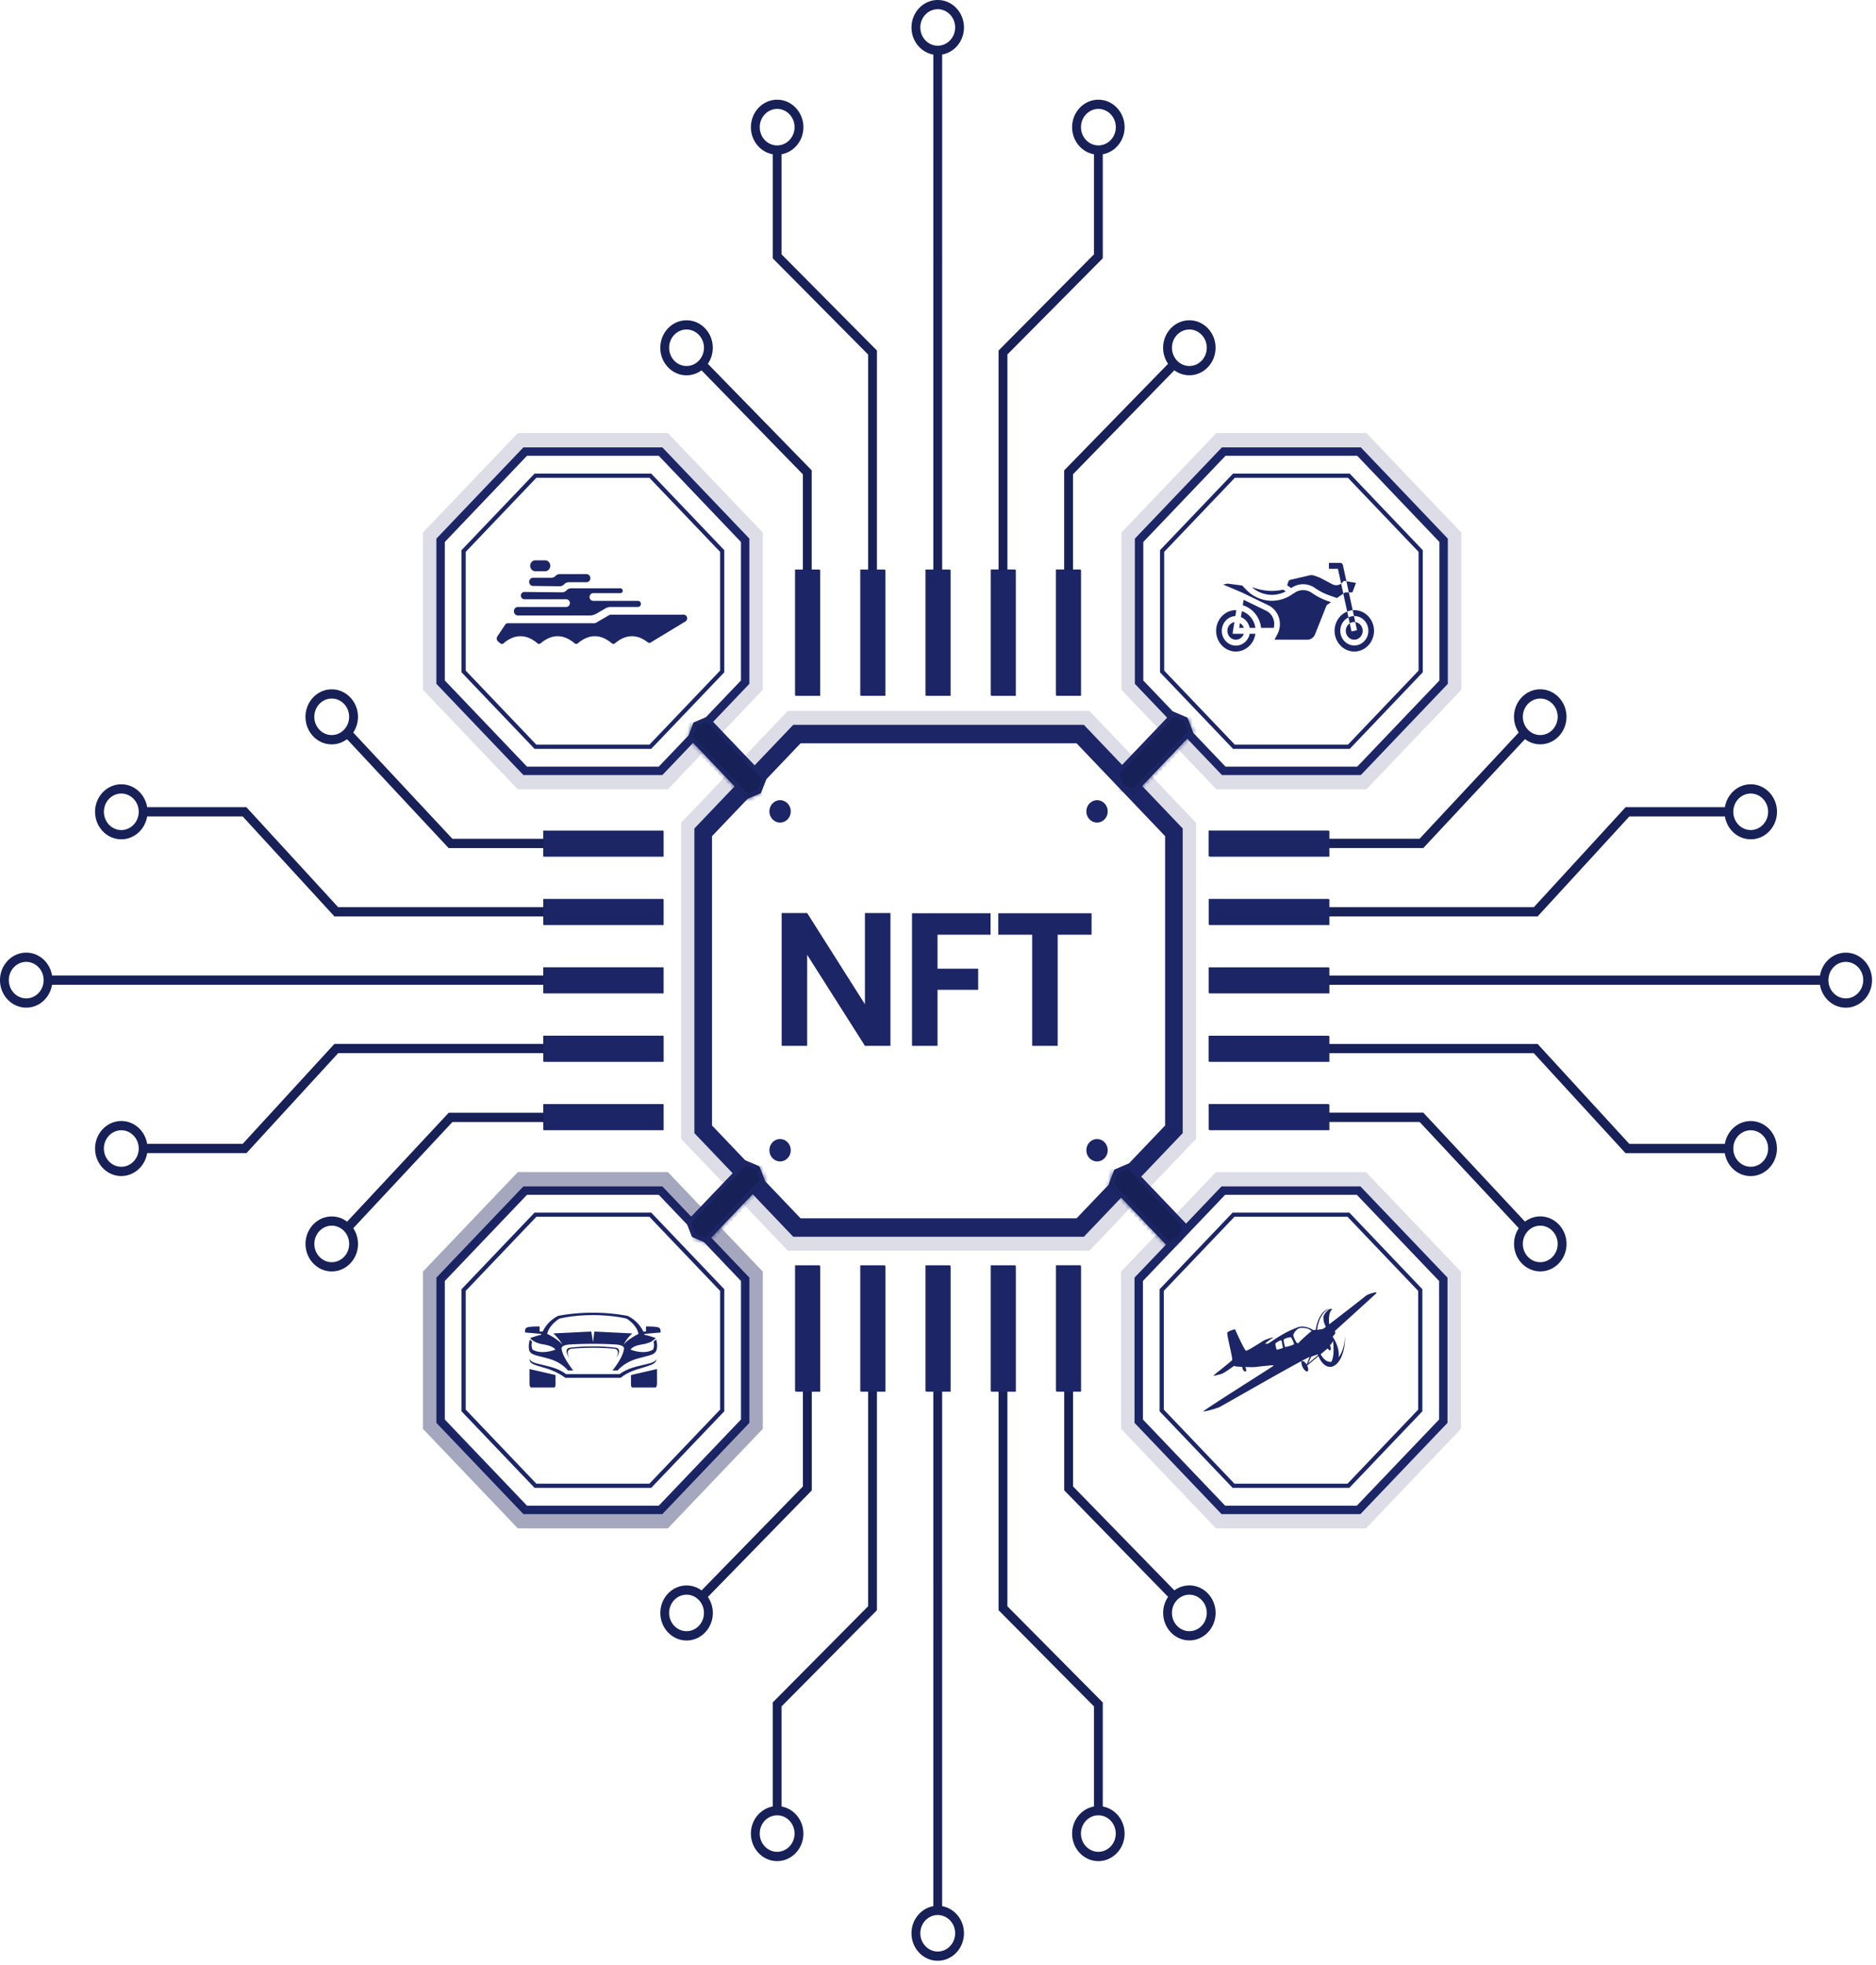 <svg width="446" height="467" fill="none" xmlns="http://www.w3.org/2000/svg"><path d="m239.5 84.251 22.675-22.862V36.666c2.941-.528 5.188-3.203 5.188-6.428 0-3.6-2.794-6.539-6.238-6.539-3.435 0-6.239 2.928-6.239 6.539 0 3.225 2.248 5.91 5.188 6.428v23.798l-22.675 22.852v52.043h-1.858v29.93h5.818v-29.93H239.5V84.251zm17.497-54.025c0-2.388 1.859-4.336 4.138-4.336s4.138 1.948 4.138 4.337c0 2.388-1.859 4.336-4.138 4.336-2.289 0-4.138-1.948-4.138-4.337zM208.485 83.316 185.81 60.453V36.666c2.941-.528 5.188-3.203 5.188-6.428 0-3.6-2.793-6.539-6.238-6.539-3.434 0-6.239 2.928-6.239 6.539 0 3.225 2.248 5.91 5.189 6.428V61.4l22.675 22.862v51.108h-1.859v29.93h5.818v-29.93h-1.859V83.316zm-27.863-53.09c0-2.388 1.859-4.336 4.138-4.336s4.138 1.948 4.138 4.337c0 2.388-1.859 4.336-4.138 4.336-2.29 0-4.138-1.948-4.138-4.337zM222.937 0c-3.434 0-6.238 2.928-6.238 6.538 0 3.226 2.247 5.912 5.188 6.44V135.37h-1.859v29.93h5.818v-29.93h-1.859V12.967c2.941-.529 5.188-3.203 5.188-6.44 0-3.599-2.793-6.527-6.238-6.527zm0 10.864c-2.279 0-4.138-1.948-4.138-4.337 0-2.388 1.859-4.337 4.138-4.337s4.138 1.949 4.138 4.337c0 2.39-1.859 4.337-4.138 4.337zM282.759 76.128c-3.435 0-6.239 2.928-6.239 6.539 0 1.42.441 2.73 1.177 3.808l-24.702 25.329v23.556h-1.954v29.929h5.819V135.36h-1.765v-22.632l24.093-24.712a6.014 6.014 0 0 0 3.56 1.178c3.435 0 6.239-2.928 6.239-6.538.01-3.589-2.794-6.528-6.228-6.528zm0 10.865c-2.279 0-4.138-1.949-4.138-4.337 0-2.389 1.859-4.337 4.138-4.337s4.138 1.948 4.138 4.337c0 2.388-1.859 4.337-4.138 4.337zM192.984 111.804l-24.702-25.329a6.744 6.744 0 0 0 1.176-3.808c0-3.6-2.794-6.539-6.238-6.539-3.435 0-6.239 2.928-6.239 6.539 0 3.6 2.794 6.538 6.239 6.538 1.323 0 2.552-.44 3.56-1.178l24.093 24.712v22.632h-1.859V165.3h5.818v-29.929h-1.859v-23.567h.011zM163.22 86.993c-2.279 0-4.138-1.949-4.138-4.337 0-2.389 1.859-4.337 4.138-4.337s4.138 1.948 4.138 4.337c0 2.388-1.859 4.337-4.138 4.337zM129.149 203.518h28.557v-6.098h-28.557v1.948h-21.593l-23.578-25.251a6.723 6.723 0 0 0 1.124-3.731c0-3.6-2.794-6.539-6.239-6.539-3.434 0-6.238 2.928-6.238 6.539 0 3.599 2.794 6.538 6.239 6.538 1.354 0 2.604-.462 3.633-1.233l24.167 25.89h22.475v1.937h.01zm-46.148-33.143c0 2.388-1.859 4.337-4.138 4.337s-4.138-1.949-4.138-4.337c0-2.389 1.86-4.337 4.139-4.337 2.289 0 4.137 1.948 4.137 4.337zM129.149 219.765h28.557v-6.098h-28.557v1.948H80.386L58.573 191.85h-23.59c-.503-3.082-3.055-5.438-6.143-5.438-3.434 0-6.239 2.928-6.239 6.539 0 3.599 2.794 6.538 6.239 6.538 3.077 0 5.64-2.355 6.144-5.437H57.69l21.814 23.765h49.656v1.948h-.011zm-96.171-26.814c0 2.389-1.86 4.337-4.138 4.337-2.28 0-4.138-1.948-4.138-4.337s1.859-4.337 4.138-4.337 4.138 1.948 4.138 4.337zM22.601 272.987c0 3.599 2.794 6.538 6.239 6.538 3.077 0 5.64-2.355 6.144-5.438h23.599l21.814-23.765h48.763v1.949h28.556v-6.099H129.16v1.949H79.504L57.69 271.886H34.984c-.504-3.082-3.056-5.438-6.144-5.438-3.434.011-6.239 2.939-6.239 6.539zm2.1 0c0-2.389 1.86-4.337 4.139-4.337s4.138 1.948 4.138 4.337c0 2.388-1.86 4.337-4.138 4.337-2.28 0-4.138-1.949-4.138-4.337zM0 232.963c0 3.6 2.794 6.539 6.238 6.539 3.078 0 5.64-2.356 6.134-5.438h116.777v1.948h28.557v-6.098h-28.557v1.948H12.372c-.504-3.082-3.056-5.437-6.134-5.437-3.444.011-6.238 2.939-6.238 6.538zm2.1 0c0-2.388 1.86-4.337 4.138-4.337 2.28 0 4.138 1.949 4.138 4.337 0 2.389-1.858 4.337-4.138 4.337-2.29 0-4.138-1.948-4.138-4.337zM72.636 295.663c0 3.599 2.793 6.538 6.238 6.538 3.434 0 6.239-2.928 6.239-6.538 0-1.387-.42-2.675-1.124-3.732l23.578-25.251h21.593v1.849h28.556v-6.098H129.16v2.048h-22.475l-24.166 25.889c-1.03-.77-2.28-1.233-3.634-1.233-3.456-.011-6.25 2.928-6.25 6.528zm2.1 0c0-2.389 1.86-4.337 4.138-4.337 2.28 0 4.138 1.948 4.138 4.337S81.153 300 78.874 300s-4.138-1.948-4.138-4.337zM315.904 201.569h22.475l24.167-25.889c1.029.77 2.279 1.233 3.634 1.233 3.434 0 6.238-2.928 6.238-6.539 0-3.599-2.794-6.538-6.238-6.538-3.435 0-6.239 2.928-6.239 6.538 0 1.387.42 2.675 1.124 3.732l-23.578 25.251h-21.593v-1.948h-28.557v6.098h28.557v-1.938h.01zm50.276-35.532c2.279 0 4.138 1.948 4.138 4.337s-1.859 4.337-4.138 4.337-4.138-1.948-4.138-4.337 1.859-4.337 4.138-4.337zM315.904 217.816h49.656l21.813-23.765h22.707c.504 3.082 3.056 5.438 6.144 5.438 3.434 0 6.238-2.928 6.238-6.539 0-3.599-2.793-6.538-6.238-6.538-3.077 0-5.64 2.355-6.144 5.437h-23.599l-21.814 23.766h-48.753v-1.949h-28.556v6.099h28.556v-1.949h-.01zm100.309-29.203c2.279 0 4.138 1.949 4.138 4.337 0 2.389-1.859 4.337-4.138 4.337s-4.138-1.948-4.138-4.337c0-2.388 1.859-4.337 4.138-4.337zM416.214 266.458c-3.078 0-5.64 2.356-6.144 5.438h-22.707l-21.813-23.765h-49.656v-1.948h-28.557v6.098h28.557v-1.949h48.752l21.814 23.766h23.599c.504 3.082 3.056 5.437 6.144 5.437 3.434 0 6.239-2.928 6.239-6.538.01-3.611-2.794-6.539-6.228-6.539zm0 10.865c-2.279 0-4.138-1.948-4.138-4.337s1.859-4.337 4.138-4.337 4.138 1.948 4.138 4.337-1.859 4.337-4.138 4.337zM438.826 226.435c-3.078 0-5.64 2.356-6.134 5.438H315.904v-1.948h-28.556v6.098h28.556v-1.948h116.778c.504 3.082 3.056 5.437 6.133 5.437 3.434 0 6.239-2.928 6.239-6.538 0-3.611-2.794-6.539-6.228-6.539zm0 10.865c-2.279 0-4.138-1.948-4.138-4.337s1.859-4.337 4.138-4.337 4.138 1.948 4.138 4.337c-.011 2.389-1.859 4.337-4.138 4.337zM366.18 289.123c-1.355 0-2.605.463-3.634 1.233l-24.166-25.89h-22.476v-2.047h-28.556v6.098h28.556v-1.849h21.593l23.579 25.251a6.724 6.724 0 0 0-1.124 3.732c0 3.599 2.793 6.538 6.238 6.538 3.435 0 6.239-2.928 6.239-6.538-.011-3.589-2.804-6.528-6.249-6.528zm0 10.876c-2.279 0-4.138-1.949-4.138-4.337 0-2.389 1.859-4.337 4.138-4.337s4.138 1.948 4.138 4.337c0 2.388-1.859 4.337-4.138 4.337zM239.499 330.677h1.859v-29.93h-5.819v29.93h1.859v52.043l22.675 22.863v23.798c-2.941.529-5.188 3.204-5.188 6.44 0 3.599 2.793 6.538 6.238 6.538 3.435 0 6.239-2.928 6.239-6.538 0-3.225-2.248-5.911-5.188-6.44v-24.734l-22.675-22.862v-51.108zm21.624 100.796c2.279 0 4.138 1.948 4.138 4.337 0 2.388-1.859 4.337-4.138 4.337s-4.138-1.949-4.138-4.337c0-2.389 1.859-4.337 4.138-4.337zM208.484 330.677h1.859v-29.93h-5.819v29.93h1.859v51.108l-22.675 22.862v24.734c-2.94.529-5.188 3.204-5.188 6.44 0 3.599 2.794 6.538 6.239 6.538 3.434 0 6.238-2.928 6.238-6.538 0-3.225-2.248-5.911-5.188-6.44v-23.798l22.675-22.863v-52.043zm-23.725 100.796c2.279 0 4.138 1.948 4.138 4.337 0 2.388-1.859 4.337-4.138 4.337-2.28 0-4.138-1.949-4.138-4.337 0-2.389 1.848-4.337 4.138-4.337zM229.174 459.509c0-3.225-2.247-5.911-5.188-6.439V330.677h1.859v-29.93h-5.819v29.93h1.859V453.07c-2.94.528-5.188 3.203-5.188 6.439 0 3.599 2.794 6.538 6.239 6.538 3.444-.011 6.238-2.939 6.238-6.538zm-2.1 0c0 2.389-1.859 4.337-4.138 4.337s-4.138-1.948-4.138-4.337 1.859-4.337 4.138-4.337 4.138 1.948 4.138 4.337zM288.997 383.37c0-3.599-2.794-6.538-6.239-6.538-1.323 0-2.552.44-3.56 1.177l-24.093-24.711v-22.632h1.765v-29.929h-5.819v29.929h1.954v23.556l24.702 25.329a6.74 6.74 0 0 0-1.177 3.808c0 3.6 2.794 6.539 6.239 6.539 3.424.011 6.228-2.928 6.228-6.528zm-2.101 0c0 2.389-1.859 4.337-4.138 4.337s-4.138-1.948-4.138-4.337 1.859-4.337 4.138-4.337c2.279.011 4.138 1.948 4.138 4.337zM192.983 330.677h1.859v-29.929h-5.819v29.929h1.859v22.631l-24.093 24.712a6.017 6.017 0 0 0-3.56-1.177c-3.434 0-6.238 2.928-6.238 6.538 0 3.599 2.793 6.539 6.238 6.539 3.434 0 6.239-2.928 6.239-6.539 0-1.42-.441-2.73-1.177-3.809l24.702-25.328v-23.567h-.01zm-25.626 52.693c0 2.389-1.859 4.337-4.138 4.337s-4.138-1.948-4.138-4.337 1.859-4.337 4.138-4.337c2.279.011 4.138 1.948 4.138 4.337z" fill="#172157"/><path d="M189.164 135.462v29.93h5.819v-29.93h-5.819zM204.669 135.455v29.929h5.819v-29.929h-5.819zM220.174 135.459v29.929h5.819v-29.929h-5.819zM235.681 135.463v29.929h5.818v-29.929h-5.818zM251.186 135.455v29.93h5.818v-29.93h-5.818zM157.769 197.53h-28.557v6.098h28.557v-6.098zM157.769 213.777h-28.557v6.098h28.557v-6.098zM157.769 230.024h-28.557v6.098h28.557v-6.098zM157.769 246.282h-28.557v6.099h28.557v-6.099zM157.769 262.529h-28.557v6.099h28.557v-6.099zM316.05 197.528h-28.556v6.099h28.556v-6.099zM316.05 213.776h-28.556v6.098h28.556v-6.098zM316.05 230.023h-28.556v6.098h28.556v-6.098zM316.05 246.281h-28.556v6.098h28.556v-6.098zM316.05 262.528h-28.556v6.098h28.556v-6.098zM189.17 300.865v29.929h5.819v-29.929h-5.819zM204.676 300.857v29.93h5.818v-29.93h-5.818zM220.181 300.861v29.929H226v-29.929h-5.819zM235.687 300.865v29.929h5.818v-29.929h-5.818zM251.192 300.858v29.929h5.818v-29.929h-5.818z" fill="#1C2666"/><path opacity=".15" d="m323.096 107.334 20.112 21.079v33.716l-20.112 21.08h-32.169l-20.113-21.08v-33.716l20.113-21.079h32.169zm1.743-4.403h-35.656l-1.229 1.288-20.112 21.079-1.229 1.288v37.371l1.229 1.287 20.112 21.08 1.229 1.288h35.656l1.229-1.288 20.112-21.08 1.229-1.287v-37.371l-1.229-1.288-20.112-21.079-1.229-1.288z" fill="#172157"/><path d="M323.096 107.334h-32.169l-20.123 21.09v33.716l20.123 21.079h32.169l20.112-21.079v-33.716l-20.112-21.09z" stroke="#1C2666" stroke-width="2" stroke-miterlimit="10"/><path d="M320.671 113.069h-27.317l-17.077 17.898v28.63l17.077 17.899h27.317l17.077-17.899v-28.63l-17.077-17.898z" stroke="#1C2666" stroke-miterlimit="10"/><path d="m322.373 138.547-.862 2.26h-.839l-.577-2.658 2.278.398zm-17.487 1.639.181-.038.603.422a7.054 7.054 0 0 1-4.152.763 7.184 7.184 0 0 1-3.868-1.756l1.183.355c1.97.586 4.044.673 6.053.254zm-9.221 2.377 5.336 2.593c.715.344 1.29.943 1.624 1.691.333.747.403 1.594.197 2.39h-3.016a6.488 6.488 0 0 0-1.394-3.38 6.031 6.031 0 0 0-2.952-1.995l.205-1.299zm1.432 6.674c-.233-1.172-1.018-2.139-2.084-2.567l.225-1.414a4.684 4.684 0 0 1 2.15 1.508 5.048 5.048 0 0 1 1.063 2.473h-1.354zm-1.396 1.405a2.082 2.082 0 0 1-.876 1.112 1.922 1.922 0 0 1-1.354.26 1.98 1.98 0 0 1-1.194-.715 2.158 2.158 0 0 1-.475-1.353 2.165 2.165 0 0 1 .469-1.356c.304-.38.726-.635 1.192-.721l-.442 2.773h2.68zm-1.096-1.405.179-1.131c.426.248.752.65.916 1.131h-1.095zm-.792 5.62c-1.677 0-3.226-.937-4.064-2.459a5.123 5.123 0 0 1 0-4.917c.838-1.521 2.387-2.459 4.064-2.459.034 0 .067.005.101.006l-.225 1.413a3.27 3.27 0 0 0-2.234 1.021 3.58 3.58 0 0 0-.98 2.339 3.61 3.61 0 0 0 .793 2.415 3.305 3.305 0 0 0 2.147 1.21 3.23 3.23 0 0 0 2.36-.637 3.529 3.529 0 0 0 1.322-2.147h1.354a4.996 4.996 0 0 1-1.571 3.012 4.57 4.57 0 0 1-3.068 1.203h.001zm21.499-10.808-2.665 6.7a2.082 2.082 0 0 1-.739.944 1.948 1.948 0 0 1-1.116.354h-7.797l.696-1.315a5.13 5.13 0 0 0 .36-3.911c-.403-1.299-1.305-2.364-2.488-2.939l-6.225-3.02-4.558-1.931 1.048-.219 3.544.464-.022.024.872.913a8.533 8.533 0 0 0 5.145 2.618 8.361 8.361 0 0 0 5.583-1.303l.91-.587a3.598 3.598 0 0 1 2.014-.575c.71.014 1.402.239 1.993.651a15.484 15.484 0 0 0 3.761 1.927l.805.281-.872.609a.694.694 0 0 0-.249.315zm2.531-1.907-1.791-.626a14.187 14.187 0 0 1-3.444-1.766 4.914 4.914 0 0 0-2.712-.886 4.9 4.9 0 0 0-2.741.783l-.201.132-.947-.662.268-.843h.001a.688.688 0 0 1 .489-.464l4.567-1.063a1.92 1.92 0 0 1 1.072.058l1.261.44 3.116 1.633a1.93 1.93 0 0 0 2.062-.168l.515 2.375-1.515 1.057zm4.121 12.715c-1.47-.004-2.853-.73-3.736-1.961a5.105 5.105 0 0 1-.762-4.306c.403-1.481 1.446-2.679 2.816-3.235l.302 1.393v-.001c-1.006.486-1.716 1.463-1.896 2.608a3.598 3.598 0 0 0 .998 3.107 3.23 3.23 0 0 0 3.015.875c1.081-.251 1.973-1.048 2.38-2.127a3.64 3.64 0 0 0-.347-3.259c-.625-.958-1.663-1.529-2.77-1.524-.025 0-.048.007-.073.008l-.302-1.393c.124-.01.248-.02.375-.02 1.676 0 3.225.938 4.063 2.459a5.123 5.123 0 0 1 0 4.917c-.838 1.522-2.387 2.459-4.063 2.459zm-.654-4.761 1.307-.312-.418-1.927v.001a2 2 0 0 1 1.501 1.048c.314.579.347 1.28.089 1.888a2.027 2.027 0 0 1-1.395 1.199 1.94 1.94 0 0 1-1.749-.462 2.151 2.151 0 0 1-.686-1.749 2.116 2.116 0 0 1 .932-1.618l.419 1.932z" fill="#1C2666"/><path d="M321.964 147.833c.079.003.158.012.236.025l-.309-1.422a3.184 3.184 0 0 0-1.307.312l.307 1.416c.32-.215.693-.33 1.073-.331zM321.29 143.66l-.315-1.447-.304-1.405h-.718a.65.65 0 0 0-.372.118l-.225.157.318 1.467.309 1.425.299 1.38c.419-.17.859-.275 1.307-.313l-.299-1.382zM319.774 136.669l-.507-2.339a.679.679 0 0 0-.654-.547h-2.681v1.405h2.145l.42 1.937.343 1.583c.093-.068.179-.144.259-.227l.413-.433.582.102-.32-1.481z" fill="#1C2666"/><path opacity=".15" d="m157.041 107.334 20.112 21.079v33.716l-20.112 21.08h-32.169l-20.112-21.08v-33.716l20.112-21.079h32.169zm1.733-4.403H123.118l-1.229 1.288-20.112 21.079-1.229 1.288v37.371l1.229 1.287 20.112 21.08 1.229 1.288H158.774l1.229-1.288 20.112-21.08 1.229-1.287v-37.371l-1.229-1.288-20.112-21.079-1.229-1.288z" fill="#172157"/><path d="M157.041 107.333h-32.179l-20.113 21.091v33.716l20.113 21.079h32.179l20.113-21.079v-33.716l-20.113-21.091z" stroke="#1C2666" stroke-width="2" stroke-miterlimit="10"/><path d="M154.605 113.068h-27.307l-17.077 17.899v28.63l17.077 17.898h27.307l17.087-17.898v-28.63l-17.087-17.899z" stroke="#1C2666" stroke-miterlimit="10"/><path d="M130.826 134.479c0 .345-.13.675-.363.919a1.212 1.212 0 0 1-.877.381h-2.301a1.21 1.21 0 0 1-.876-.381 1.33 1.33 0 0 1-.363-.919c0-.344.13-.675.363-.919.232-.243.548-.38.876-.38h2.301c.329 0 .644.137.877.38.233.244.363.575.363.919zM139.435 138.385a.889.889 0 0 0 .413-.102.932.932 0 0 0 .326-.286 1.003 1.003 0 0 0 .143-.853.965.965 0 0 0-.332-.497.894.894 0 0 0-.55-.191h-6.368a1.38 1.38 0 0 0-.999.435 1.421 1.421 0 0 1-.459.321 1.362 1.362 0 0 1-.541.112h-4.34a.906.906 0 0 0-.552.193.978.978 0 0 0-.335.5 1.013 1.013 0 0 0 .143.854c.085.121.195.22.323.289a.887.887 0 0 0 .411.108l6.304.074c.207.002.413-.039.605-.121.193-.082.367-.203.514-.357a1.52 1.52 0 0 1 1.102-.479h4.192zM152.08 142.954a.666.666 0 0 0-.401-.135h-10.644a.847.847 0 0 1-.487-.153.915.915 0 0 1-.323-.412.958.958 0 0 1-.05-.53.93.93 0 0 1 .24-.469.86.86 0 0 1 .62-.269h6.456a.54.54 0 0 0 .327-.111.582.582 0 0 0 .2-.292.606.606 0 0 0-.003-.36.576.576 0 0 0-.205-.288.534.534 0 0 0-.319-.106h-11.693c-.414 0-.811.172-1.104.479a1.508 1.508 0 0 1-1.119.479l-8.908-.087a.8.8 0 0 0-.625.291.903.903 0 0 0-.136.932.85.85 0 0 0 .305.372.795.795 0 0 0 .45.138h9.947c.232 0 .455.097.62.268a.958.958 0 0 1 .189 1 .9.9 0 0 1-.323.411.845.845 0 0 1-.486.155h-11.469a.925.925 0 0 0-.684.296 1.032 1.032 0 0 0-.283.716c0 .268.102.526.283.716.182.19.427.296.684.296h17.01c.584 0 1.158-.155 1.669-.451l2.096-1.219a2.666 2.666 0 0 1 1.331-.359h6.432a.666.666 0 0 0 .407-.139.724.724 0 0 0 .251-.363.764.764 0 0 0-.003-.449.724.724 0 0 0-.254-.361l.002.004zM154.109 152.758c.127 0 .32.111.431.044l8.416-5.092c.728-.44.43-1.607-.41-1.607h-17.335a.78.78 0 0 0-.398.107l-3.126 1.811a.787.787 0 0 1-.398.107h-20.526a.79.79 0 0 0-.38.098.841.841 0 0 0-.294.269l-1.849 2.77a.931.931 0 0 0 .201 1.235l.283.221c.031.025.059.051.089.081a.664.664 0 0 0 .54.248.654.654 0 0 0 .292-.082.687.687 0 0 0 .229-.207c1.197-.965 2.486-1.543 3.866-1.543s2.668.578 3.865 1.543c.184.193.368.289.552.289a1 1 0 0 0 .552-.289c1.196-.965 2.485-1.543 3.865-1.543 1.381 0 2.669.578 3.866 1.543.183.193.368.289.552.289a.987.987 0 0 0 .552-.289c1.197-.965 2.485-1.543 3.865-1.543 1.38 0 2.669.578 3.865 1.543.092.097.368.289.553.289.184 0 .459-.192.552-.289 1.196-.965 2.485-1.543 3.865-1.543 1.38 0 2.668.578 3.865 1.543v-.003z" fill="#1C2666"/><path opacity=".15" d="m323.003 282.991 20.112 21.08v33.716l-20.112 21.079h-32.169l-20.112-21.079v-33.716l20.112-21.08h32.169zm1.744-4.403h-35.656l-1.229 1.288-20.112 21.079-1.229 1.288v37.371l1.229 1.288 20.112 21.079 1.229 1.288h35.656l1.228-1.288 20.113-21.079 1.228-1.288v-37.371l-1.228-1.288-20.113-21.079-1.228-1.288z" fill="#172157"/><path d="M323.003 282.991h-32.169l-20.112 21.08v33.727l20.112 21.079h32.169l20.123-21.079v-33.727l-20.123-21.08z" stroke="#1C2666" stroke-width="2" stroke-miterlimit="10"/><path d="M320.577 288.716H293.26l-17.077 17.909v28.619l17.077 17.899h27.317l17.077-17.899v-28.619l-17.077-17.909z" stroke="#1C2666" stroke-miterlimit="10"/><path fill-rule="evenodd" clip-rule="evenodd" d="M327.205 307.386c-.158.196-9.469 8.617-9.732 8.867-.263.251-.055.223-.003.474s-.477.754-.583.918a.266.266 0 0 0-.028.13c.405.605 1.693 2.734 1.372 4.836.876-1.103 1.471-2.936 1.521-5.033.006.142.011.284.011.429 0 3.798-1.592 6.877-3.557 6.877-1.116 0-2.112-.996-2.764-2.554l-2.677 2.249c.298.619.345 1.214.091 1.363-.27.16-.775-.248-1.13-.911-.233-.437-.339-.871-.309-1.164l-.117-.305c-5.371 2.863-18.759 10.603-19.436 10.903-.821.361-3.283 1.03-3.786 1.03-.503 0 16.196-10.473 16.593-10.807.166-.139.052-.184-.19-.184-.34 0-.935.088-1.367.126-.288.024-1.065.086-2.309.252-.452.048-.906.069-1.361.062-.45 0-.941-.012-1.41-.029.04.06.075.123.106.19.182.39.177.784-.008.879-.186.095-.484-.145-.665-.535a1.32 1.32 0 0 1-.132-.564c-.815-.04-1.468-.09-1.586-.113-.199-.038-.213-.128-.286-.128a.358.358 0 0 0-.166.072c-.265.167-2.303 1.698-2.965 1.866-.543.136-1.478.406-1.752.406-.061 0-.09-.014-.076-.044.08-.166 4.191-3.318 4.423-3.674.214-.331-1.337-6.085-1.139-6.542.116-.269 1.48-.754 1.809-.754.045 0 .071.009.071.029 0 .167 2.197 4.928 2.541 5.039a.15.15 0 0 0 .03 0c.479 0 3.844-2.205 4.18-2.398.284-.16 1.886-.758 2.198-.754.065 0 .083.04 0 .09-.697.423-2.26 1.509-1.625 1.407.013 0 .397.006.426-.005.282-.105 2.309-1.617 4.493-2.751 1.311-.681 2.762-1.219 3.034-1.268a3.67 3.67 0 0 1 .636-.058c1.16 0 2.163.53 2.567.808.044.012.089.016.134.012.116 0 .299-.01.51-.026.428-2.87 1.793-4.972 3.416-4.972.03 0 .055.007.086.008-1.55.144-2.824 2.233-3.172 4.933.609-.058 1.306-.154 1.462-.236.042-.022.269-.19.621-.456-.371-.736-.656-1.621-.563-2.534.677-1.521 1.938-1.987 2.065-1.638-.8.719-.85 2.234-.7 3.564 2.663-2.035 8.164-6.311 8.631-6.716.452-.393 1.883-.857 2.413-.857.185 0 .263.053.156.187l-.002.004zm-17.687 16.212a.265.265 0 0 1 .056-.055c.252-.148.707.201 1.055.785l.73-1.788c-.282.1-.959.439-1.907.942l.066.116zm-4.559-3.5c-.04-.094-.222-1.173-.239-1.304-.027-.215-.277-.201-.309-.198-.152.022-1.238.596-1.21.845.052.396.135.787.248 1.169a.302.302 0 0 0 .094.136.277.277 0 0 0 .149.061.145.145 0 0 0 .055-.009c.111-.042.914-.291 1.132-.366.218-.075.119-.24.08-.334zm1.908-2.263c-.27 0-1.791.277-1.705.761.055.319.262 1.412.332 1.528.009.014.046.02.106.02.426 0 1.916-.485 2.02-.641.119-.178-.62-1.587-.707-1.66a.079.079 0 0 0-.045-.008h-.001zm3.861-2.09c-.222-.061-.77-.123-1.212-.123-.233 0-.436.017-.546.058-.318.125-.51.215-.655.355-.406.389-.834.96-.845 1.326-.01.365.696 1.763.845 1.826.075.033.156.05.238.052a.342.342 0 0 0 .184-.047.361.361 0 0 0 .134-.14c.139-.251 2.7-2.568 2.909-2.63.209-.063-.714-.585-1.052-.679v.002zm2.55 6.16c-.496.2-1.002.372-1.515.517l-.798 1.676 2.386-2.004c-.024-.064-.05-.125-.073-.189zm.583-.259.007.014.044-.037-.052.023h.001zm.116.237c.595 1.125 1.423 1.822 2.348 1.822.065-.002.13-.008.195-.018.71-1.319.544-3.718.373-5.077-.003.042 0 .076-.006.121-.032.238-.324.629-.702 1.039.236.518.277 1.032.094 1.161-.152.101-.409-.093-.633-.446l-1.669 1.398z" fill="#1C2666"/><path opacity=".15" d="m157.041 282.991 20.113 21.08v33.716l-20.113 21.079h-32.169l-20.112-21.079v-33.716l20.112-21.08h32.169zm1.733-4.403h-35.656l-1.229 1.288-20.112 21.079-1.229 1.288v37.371l1.229 1.288 20.112 21.079 1.229 1.288h35.656l1.229-1.288 20.112-21.079 1.229-1.288v-37.371l-1.229-1.288-20.112-21.079-1.229-1.288z" fill="#172157"/><path d="M157.041 282.991h-32.179l-20.112 21.08v33.727l20.112 21.079h32.179l20.113-21.079v-33.727l-20.113-21.08z" stroke="#1C2666" stroke-width="2" stroke-miterlimit="10"/><path d="M154.605 288.716h-27.306l-17.078 17.909v28.619l17.078 17.899h27.306l17.088-17.899v-28.619l-17.088-17.909z" stroke="#1C2666" stroke-miterlimit="10"/><path d="M134.377 327.489s-1.259-1.1-3.986-2.089c-2.725-.881-4.931-1.1-4.407-2.639 0 0-.524.879 2.098 1.428 2.518.66 4.407.879 6.504 2.419h12.694c2.203-1.54 3.986-1.759 6.609-2.419 2.623-.55 2.099-1.428 2.099-1.428.419 1.539-1.889 1.869-4.616 2.748-2.728.88-3.779 1.98-3.779 1.98h-13.216zM141.406 320.011h-.839c-1.259 0-3.672.11-5.141.33 0 0-1.574.11-.105 2.419 0 0-.629-1.21-.21-1.759 0 0 .105-.33.839-.44 0 0 2.623-.22 4.617-.22h.733c1.994 0 4.617.22 4.617.22.839.11.839.44.839.44.419.55-.21 1.759-.21 1.759 1.469-2.309-.105-2.419-.105-2.419-1.469-.22-3.881-.33-5.036-.33h.001zM156.199 325.398l-6.19 1.428v1.869s-.105 1.21.42 1.1h5.35s.42 0 .42-.99v-3.407zM125.88 325.398l6.19 1.428v1.869s.105 1.21-.42 1.1h-5.35s-.42 0-.42-.99v-3.407z" fill="#1C2666"/><path d="M149.17 312.754c1.629.758 2.962 2.077 3.778 3.738h.626v-1.209c.944 0 2.725 0 3.147.33.42.219.315 1.099.315 1.099l-3.881.33.104.22c.889.199 1.765.456 2.623.769-.21.33-.944.77-1.049.88-.544.233-1.105.417-1.678.55-1.26.22-2.624.439-3.253 1.32 0 0 3.147 1.319 5.351 0 0 0 .419-.881.105-1.87.21-.22.42-.33.629-.55.525 1.759 0 2.749 0 2.749-.525.99-1.573.99-4.616 1.869-3.042.88-4.511 2.75-4.511 2.75h-1.259c.735-.881 2.518-3.299 2.725-5.059 0 0 .42-.879-1.783-1.099a95.538 95.538 0 0 0-11.225 0c-2.203.22-1.784 1.099-1.784 1.099.21 1.76 2.098 4.178 2.725 5.059h-1.258s-1.363-1.87-4.407-2.75c-3.147-.879-4.197-.879-4.721-1.869 0 0-.42-.99.105-2.749.105.22.315.33.525.55-.315.989.104 1.87.104 1.87 2.203 1.319 5.456 0 5.456 0-.735-.881-2.098-1.1-3.357-1.32a6.718 6.718 0 0 1-1.574-.55c-.209-.11-.944-.55-1.049-.88a23.194 23.194 0 0 1 2.518-.769l.105-.22-3.882-.33s-.105-.88.315-1.099c.42-.33 2.203-.33 3.147-.33v1.209h.734a8.192 8.192 0 0 1 3.672-3.738 46.05 46.05 0 0 1 16.472 0h.006zm-8.183 6.267.315-2.531c2.308.11 6.609.329 9.022.44-1.469 1.319-2.098 2.748-2.098 2.748.629-.989 2.518-2.089 3.567-2.639-.42-2.198-2.832-3.628-2.832-3.628-4.827-1.099-11.226-1.099-15.947 0 0 0-2.416 1.428-2.938 3.628 1.154.55 2.938 1.65 3.672 2.639 0 0-.734-1.428-2.203-2.748 2.413-.111 6.714-.33 9.022-.44l.42 2.531z" fill="#1C2666"/><path d="m278.883 169.142 3.351 1.42 1.365 3.511-13.979 14.651-3.35-1.431-1.355-3.511 13.968-14.64z" fill="#172157"/><path d="m282.233 170.562 1.366 3.511-13.979 14.651-3.35-1.431" fill="url(#a)"/><path d="m177.136 275.793 3.35 1.42 1.355 3.512-13.979 14.64-3.35-1.42-1.355-3.512 13.979-14.64z" fill="#172157"/><path d="m180.486 277.213 1.355 3.512-13.979 14.64-3.351-1.42" fill="url(#b)"/><path d="m182.261 184.948-1.355 3.511-3.35 1.42-13.969-14.64 1.355-3.511 3.35-1.42 13.969 14.64z" fill="#172157"/><path d="m180.906 188.459-3.351 1.42-13.968-14.64 1.355-3.512" fill="url(#c)"/><path d="m282.308 291.225-1.355 3.512-3.351 1.42-13.978-14.64 1.354-3.512 3.351-1.431 13.979 14.651z" fill="#172157"/><path d="m280.952 294.737-3.35 1.42-13.979-14.64 1.355-3.512" fill="url(#d)"/><path opacity=".15" d="m157.041 282.991 20.113 21.079v33.716l-20.113 21.08h-32.169l-20.112-21.08V304.07l20.112-21.079h32.169zm1.733-4.403h-35.656l-1.229 1.288-20.112 21.079-1.229 1.288v37.371l1.229 1.288 20.112 21.079 1.229 1.288h35.656l1.229-1.288 20.112-21.079 1.229-1.288v-37.371l-1.229-1.288-20.112-21.079-1.229-1.288z" fill="#172157"/><path opacity=".15" d="m157.041 282.991 20.113 21.079v33.716l-20.113 21.08h-32.169l-20.112-21.08V304.07l20.112-21.079h32.169zm1.733-4.403h-35.656l-1.229 1.288-20.112 21.079-1.229 1.288v37.371l1.229 1.288 20.112 21.079 1.229 1.288h35.656l1.229-1.288 20.112-21.079 1.229-1.288v-37.371l-1.229-1.288-20.112-21.079-1.229-1.288zM257.679 172.278l23.504 24.635v72.419l-23.504 24.634h-69.096l-23.505-24.634v-72.419l23.505-24.635h69.096zm1.312-3.302H187.291l-.924.969-23.505 24.635-.924.968V270.697l.924.968 23.505 24.635.924.969H258.991l.925-.969 23.504-24.635.924-.968V195.548l-.924-.968-23.504-24.635-.925-.969z" fill="#172157"/><path d="m255.946 176.681 21.047 22.059v68.775l-21.047 22.059h-65.62l-21.047-22.059V198.74l21.047-22.059h65.62zm1.732-4.403h-69.095l-23.505 24.635v72.418l23.505 24.635h69.095l23.505-24.635v-72.418l-23.505-24.635z" fill="#1C2666"/><path d="M185.454 190.188c-1.407 0-2.541 1.189-2.541 2.664s1.134 2.664 2.541 2.664c1.408 0 2.542-1.189 2.542-2.664 0-1.464-1.134-2.664-2.542-2.664zM260.81 190.188c-1.407 0-2.542 1.189-2.542 2.664s1.135 2.663 2.542 2.663c1.407 0 2.542-1.188 2.542-2.663 0-1.464-1.135-2.664-2.542-2.664zM185.454 270.729c-1.407 0-2.541 1.189-2.541 2.664s1.134 2.664 2.541 2.664c1.408 0 2.542-1.189 2.542-2.664 0-1.464-1.134-2.664-2.542-2.664zM260.81 270.729c-1.407 0-2.541 1.189-2.541 2.664s1.134 2.664 2.541 2.664 2.542-1.189 2.542-2.664c0-1.464-1.135-2.664-2.542-2.664z" fill="#1C2666"/><path d="m265.496 183.898 13.511-14.161 2.837 1.203 1.174 3.018-13.52 14.17-2.838-1.212-1.164-3.018z" fill="#172157" stroke="#1C2666"/><mask id="f" fill="#fff"><path d="m282.233 170.562 1.366 3.511-13.979 14.651-3.35-1.431"/></mask><path d="m282.233 170.562 1.366 3.511-13.979 14.651-3.35-1.431" fill="url(#e)"/><path d="m283.599 174.073.723.69.439-.46-.23-.592-.932.362zm-13.979 14.651-.393.92.638.272.478-.502-.723-.69zm11.681-17.8 1.366 3.511 1.864-.724-1.366-3.512-1.864.725zm1.574 2.459-13.979 14.651 1.447 1.38 13.979-14.651-1.447-1.38zm-12.862 14.421-3.351-1.431-.785 1.84 3.35 1.431.786-1.84z" fill="#1C2666" mask="url(#f)"/><path d="m163.738 290.549 13.521-14.16 2.837 1.202 1.164 3.018-13.521 14.161-2.837-1.203-1.164-3.018z" fill="#172157" stroke="#1C2666"/><mask id="h" fill="#fff"><path d="m180.486 277.213 1.355 3.512-13.979 14.64-3.351-1.42"/></mask><path d="m180.486 277.213 1.355 3.512-13.979 14.64-3.351-1.42" fill="url(#g)"/><path d="m181.841 280.725.723.69.438-.458-.229-.592-.932.36zm-13.979 14.64-.391.92.637.27.477-.5-.723-.69zm11.691-17.792 1.355 3.512 1.865-.72-1.354-3.512-1.866.72zm1.564 2.461-13.979 14.64 1.447 1.381 13.979-14.64-1.447-1.381zm-12.865 14.41-3.35-1.42-.781 1.841 3.35 1.42.781-1.841z" fill="#1C2666" mask="url(#h)"/><path d="m168.169 170.903 13.511 14.16-1.164 3.018-2.837 1.203-13.511-14.161 1.164-3.018 2.837-1.202z" fill="#172157" stroke="#1C2666"/><mask id="j" fill="#fff"><path d="m180.906 188.459-3.351 1.42-13.968-14.64 1.355-3.512"/></mask><path d="m180.906 188.459-3.351 1.42-13.968-14.64 1.355-3.512" fill="url(#i)"/><path d="m177.555 189.879-.723.69.477.5.637-.27-.391-.92zm-13.968-14.64-.933-.36-.228.591.438.459.723-.69zm16.928 12.299-3.35 1.42.781 1.841 3.35-1.42-.781-1.841zm-2.236 1.65-13.968-14.64-1.447 1.381 13.968 14.64 1.447-1.381zm-13.759-13.589 1.355-3.512-1.866-.72-1.355 3.512 1.866.72z" fill="#1C2666" mask="url(#j)"/><path d="m268.206 277.17 13.521 14.171-1.164 3.018-2.837 1.203-13.522-14.161 1.165-3.019 2.837-1.212z" fill="#172157" stroke="#1C2666"/><mask id="l" fill="#fff"><path d="m280.953 294.737-3.351 1.42-13.979-14.64 1.355-3.512"/></mask><path d="m280.953 294.737-3.351 1.42-13.979-14.64 1.355-3.512" fill="url(#k)"/><path d="m277.602 296.157-.723.69.477.5.636-.269-.39-.921zm-13.979-14.64-.933-.36-.228.592.438.458.723-.69zm16.939 12.299-3.35 1.42.78 1.842 3.351-1.42-.781-1.842zm-2.237 1.65-13.978-14.64-1.447 1.381 13.979 14.64 1.446-1.381zm-13.769-13.589 1.355-3.512-1.866-.719-1.355 3.511 1.866.72z" fill="#1C2666" mask="url(#l)"/><path d="M211.695 248.578h-6.066l-13.734-21.629v21.629h-6.066v-31.562h6.066l13.734 21.673v-21.673h6.066v31.562zM235.497 217.061v5.102h-12.608v8.083h9.662v5.012h-9.662v13.32h-6.066v-31.517h18.674zM259.513 217.061v5.102h-8.059v26.415h-6.066v-26.415h-8.059v-5.102h22.184z" fill="#1C2666"/><defs><linearGradient id="a" x1="264.544" y1="177.447" x2="283.601" y2="174.105" gradientUnits="userSpaceOnUse"><stop offset=".826" stop-color="#172157"/><stop offset=".944" stop-color="#29AFD9"/></linearGradient><linearGradient id="b" x1="162.789" y1="284.096" x2="181.846" y2="280.754" gradientUnits="userSpaceOnUse"><stop offset=".826" stop-color="#29AFD9"/><stop offset=".944" stop-color="#29AFD9"/></linearGradient><linearGradient id="c" x1="174.338" y1="169.915" x2="178.163" y2="189.766" gradientUnits="userSpaceOnUse"><stop offset=".826" stop-color="#29AFD9"/><stop offset=".944" stop-color="#29AFD9"/></linearGradient><linearGradient id="d" x1="274.38" y1="276.192" x2="278.205" y2="296.043" gradientUnits="userSpaceOnUse"><stop offset=".826" stop-color="#29AFD9"/><stop offset=".944" stop-color="#29AFD9"/></linearGradient><linearGradient id="e" x1="264.544" y1="177.447" x2="283.601" y2="174.105" gradientUnits="userSpaceOnUse"><stop offset=".826" stop-color="#172157"/></linearGradient><linearGradient id="g" x1="162.786" y1="284.095" x2="181.842" y2="280.751" gradientUnits="userSpaceOnUse"><stop offset=".844" stop-color="#172157"/></linearGradient><linearGradient id="i" x1="161.863" y1="178.609" x2="180.908" y2="175.268" gradientUnits="userSpaceOnUse"><stop offset=".826" stop-color="#172157"/></linearGradient><linearGradient id="k" x1="261.898" y1="284.887" x2="280.954" y2="281.543" gradientUnits="userSpaceOnUse"><stop offset=".826" stop-color="#172157"/></linearGradient></defs></svg>